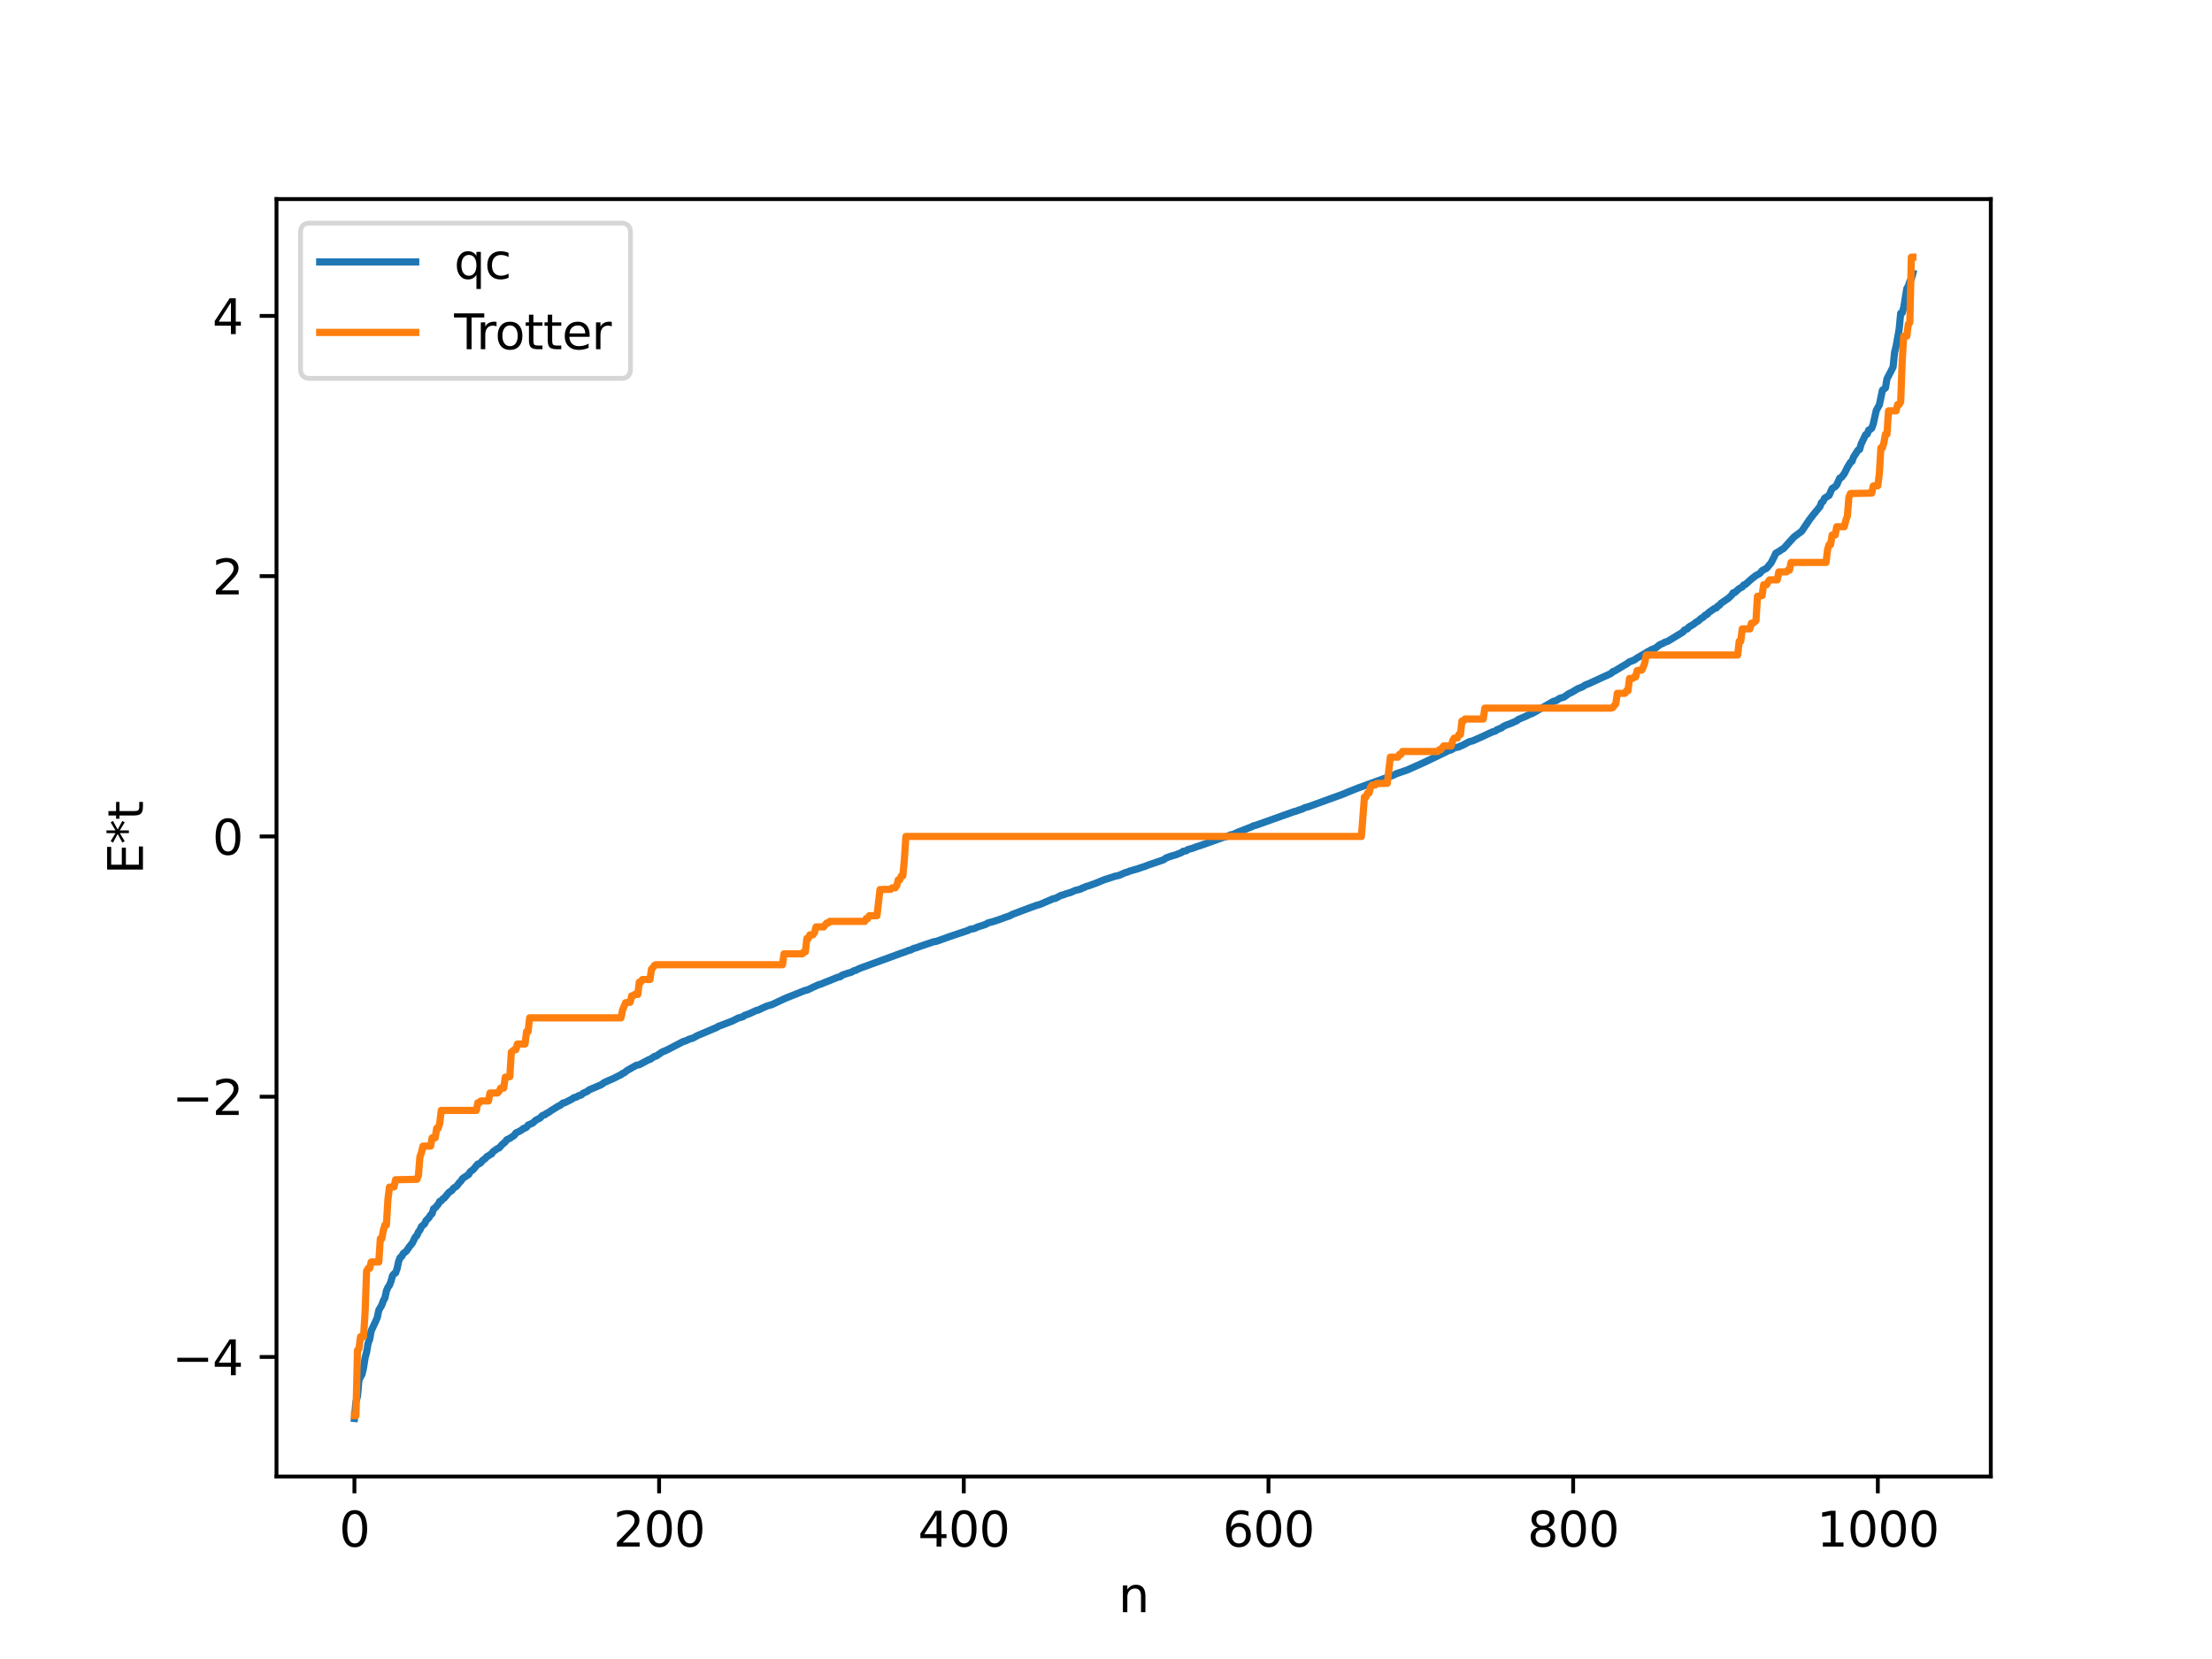 <?xml version="1.0" encoding="utf-8" standalone="no"?>
<!DOCTYPE svg PUBLIC "-//W3C//DTD SVG 1.1//EN"
  "http://www.w3.org/Graphics/SVG/1.1/DTD/svg11.dtd">
<svg xmlns:xlink="http://www.w3.org/1999/xlink" width="460.8pt" height="345.6pt" viewBox="0 0 460.8 345.6" xmlns="http://www.w3.org/2000/svg" version="1.1">
 <defs>
  <style type="text/css">*{stroke-linejoin: round; stroke-linecap: butt}</style>
 </defs>
 <g id="figure_1">
  <g id="patch_1">
   <path d="M 0 345.6 
L 460.8 345.6 
L 460.8 0 
L 0 0 
z
" style="fill: #ffffff"/>
  </g>
  <g id="axes_1">
   <g id="patch_2">
    <path d="M 57.6 307.584 
L 414.72 307.584 
L 414.72 41.472 
L 57.6 41.472 
z
" style="fill: #ffffff"/>
   </g>
   <g id="matplotlib.axis_1">
    <g id="xtick_1">
     <g id="line2d_1">
      <defs>
       <path id="mb4243d8378" d="M 0 0 
L 0 3.5 
" style="stroke: #000000; stroke-width: 0.8"/>
      </defs>
      <g>
       <use xlink:href="#mb4243d8378" x="73.833" y="307.584" style="stroke: #000000; stroke-width: 0.8"/>
      </g>
     </g>
     <g id="text_1">
      <!-- 0 -->
      <g transform="translate(70.651 322.182) scale(0.1 -0.1)">
       <defs>
        <path id="DejaVuSans-30" d="M 2034 4250 
Q 1547 4250 1301 3770 
Q 1056 3291 1056 2328 
Q 1056 1369 1301 889 
Q 1547 409 2034 409 
Q 2525 409 2770 889 
Q 3016 1369 3016 2328 
Q 3016 3291 2770 3770 
Q 2525 4250 2034 4250 
z
M 2034 4750 
Q 2819 4750 3233 4129 
Q 3647 3509 3647 2328 
Q 3647 1150 3233 529 
Q 2819 -91 2034 -91 
Q 1250 -91 836 529 
Q 422 1150 422 2328 
Q 422 3509 836 4129 
Q 1250 4750 2034 4750 
z
" transform="scale(0.016)"/>
       </defs>
       <use xlink:href="#DejaVuSans-30"/>
      </g>
     </g>
    </g>
    <g id="xtick_2">
     <g id="line2d_2">
      <g>
       <use xlink:href="#mb4243d8378" x="137.304" y="307.584" style="stroke: #000000; stroke-width: 0.8"/>
      </g>
     </g>
     <g id="text_2">
      <!-- 200 -->
      <g transform="translate(127.76 322.182) scale(0.1 -0.1)">
       <defs>
        <path id="DejaVuSans-32" d="M 1228 531 
L 3431 531 
L 3431 0 
L 469 0 
L 469 531 
Q 828 903 1448 1529 
Q 2069 2156 2228 2338 
Q 2531 2678 2651 2914 
Q 2772 3150 2772 3378 
Q 2772 3750 2511 3984 
Q 2250 4219 1831 4219 
Q 1534 4219 1204 4116 
Q 875 4013 500 3803 
L 500 4441 
Q 881 4594 1212 4672 
Q 1544 4750 1819 4750 
Q 2544 4750 2975 4387 
Q 3406 4025 3406 3419 
Q 3406 3131 3298 2873 
Q 3191 2616 2906 2266 
Q 2828 2175 2409 1742 
Q 1991 1309 1228 531 
z
" transform="scale(0.016)"/>
       </defs>
       <use xlink:href="#DejaVuSans-32"/>
       <use xlink:href="#DejaVuSans-30" x="63.623"/>
       <use xlink:href="#DejaVuSans-30" x="127.246"/>
      </g>
     </g>
    </g>
    <g id="xtick_3">
     <g id="line2d_3">
      <g>
       <use xlink:href="#mb4243d8378" x="200.775" y="307.584" style="stroke: #000000; stroke-width: 0.8"/>
      </g>
     </g>
     <g id="text_3">
      <!-- 400 -->
      <g transform="translate(191.231 322.182) scale(0.1 -0.1)">
       <defs>
        <path id="DejaVuSans-34" d="M 2419 4116 
L 825 1625 
L 2419 1625 
L 2419 4116 
z
M 2253 4666 
L 3047 4666 
L 3047 1625 
L 3713 1625 
L 3713 1100 
L 3047 1100 
L 3047 0 
L 2419 0 
L 2419 1100 
L 313 1100 
L 313 1709 
L 2253 4666 
z
" transform="scale(0.016)"/>
       </defs>
       <use xlink:href="#DejaVuSans-34"/>
       <use xlink:href="#DejaVuSans-30" x="63.623"/>
       <use xlink:href="#DejaVuSans-30" x="127.246"/>
      </g>
     </g>
    </g>
    <g id="xtick_4">
     <g id="line2d_4">
      <g>
       <use xlink:href="#mb4243d8378" x="264.246" y="307.584" style="stroke: #000000; stroke-width: 0.8"/>
      </g>
     </g>
     <g id="text_4">
      <!-- 600 -->
      <g transform="translate(254.702 322.182) scale(0.1 -0.1)">
       <defs>
        <path id="DejaVuSans-36" d="M 2113 2584 
Q 1688 2584 1439 2293 
Q 1191 2003 1191 1497 
Q 1191 994 1439 701 
Q 1688 409 2113 409 
Q 2538 409 2786 701 
Q 3034 994 3034 1497 
Q 3034 2003 2786 2293 
Q 2538 2584 2113 2584 
z
M 3366 4563 
L 3366 3988 
Q 3128 4100 2886 4159 
Q 2644 4219 2406 4219 
Q 1781 4219 1451 3797 
Q 1122 3375 1075 2522 
Q 1259 2794 1537 2939 
Q 1816 3084 2150 3084 
Q 2853 3084 3261 2657 
Q 3669 2231 3669 1497 
Q 3669 778 3244 343 
Q 2819 -91 2113 -91 
Q 1303 -91 875 529 
Q 447 1150 447 2328 
Q 447 3434 972 4092 
Q 1497 4750 2381 4750 
Q 2619 4750 2861 4703 
Q 3103 4656 3366 4563 
z
" transform="scale(0.016)"/>
       </defs>
       <use xlink:href="#DejaVuSans-36"/>
       <use xlink:href="#DejaVuSans-30" x="63.623"/>
       <use xlink:href="#DejaVuSans-30" x="127.246"/>
      </g>
     </g>
    </g>
    <g id="xtick_5">
     <g id="line2d_5">
      <g>
       <use xlink:href="#mb4243d8378" x="327.717" y="307.584" style="stroke: #000000; stroke-width: 0.8"/>
      </g>
     </g>
     <g id="text_5">
      <!-- 800 -->
      <g transform="translate(318.173 322.182) scale(0.1 -0.1)">
       <defs>
        <path id="DejaVuSans-38" d="M 2034 2216 
Q 1584 2216 1326 1975 
Q 1069 1734 1069 1313 
Q 1069 891 1326 650 
Q 1584 409 2034 409 
Q 2484 409 2743 651 
Q 3003 894 3003 1313 
Q 3003 1734 2745 1975 
Q 2488 2216 2034 2216 
z
M 1403 2484 
Q 997 2584 770 2862 
Q 544 3141 544 3541 
Q 544 4100 942 4425 
Q 1341 4750 2034 4750 
Q 2731 4750 3128 4425 
Q 3525 4100 3525 3541 
Q 3525 3141 3298 2862 
Q 3072 2584 2669 2484 
Q 3125 2378 3379 2068 
Q 3634 1759 3634 1313 
Q 3634 634 3220 271 
Q 2806 -91 2034 -91 
Q 1263 -91 848 271 
Q 434 634 434 1313 
Q 434 1759 690 2068 
Q 947 2378 1403 2484 
z
M 1172 3481 
Q 1172 3119 1398 2916 
Q 1625 2713 2034 2713 
Q 2441 2713 2670 2916 
Q 2900 3119 2900 3481 
Q 2900 3844 2670 4047 
Q 2441 4250 2034 4250 
Q 1625 4250 1398 4047 
Q 1172 3844 1172 3481 
z
" transform="scale(0.016)"/>
       </defs>
       <use xlink:href="#DejaVuSans-38"/>
       <use xlink:href="#DejaVuSans-30" x="63.623"/>
       <use xlink:href="#DejaVuSans-30" x="127.246"/>
      </g>
     </g>
    </g>
    <g id="xtick_6">
     <g id="line2d_6">
      <g>
       <use xlink:href="#mb4243d8378" x="391.188" y="307.584" style="stroke: #000000; stroke-width: 0.8"/>
      </g>
     </g>
     <g id="text_6">
      <!-- 1000 -->
      <g transform="translate(378.463 322.182) scale(0.1 -0.1)">
       <defs>
        <path id="DejaVuSans-31" d="M 794 531 
L 1825 531 
L 1825 4091 
L 703 3866 
L 703 4441 
L 1819 4666 
L 2450 4666 
L 2450 531 
L 3481 531 
L 3481 0 
L 794 0 
L 794 531 
z
" transform="scale(0.016)"/>
       </defs>
       <use xlink:href="#DejaVuSans-31"/>
       <use xlink:href="#DejaVuSans-30" x="63.623"/>
       <use xlink:href="#DejaVuSans-30" x="127.246"/>
       <use xlink:href="#DejaVuSans-30" x="190.869"/>
      </g>
     </g>
    </g>
    <g id="text_7">
     <!-- n -->
     <g transform="translate(232.991 335.861) scale(0.1 -0.1)">
      <defs>
       <path id="DejaVuSans-6e" d="M 3513 2113 
L 3513 0 
L 2938 0 
L 2938 2094 
Q 2938 2591 2744 2837 
Q 2550 3084 2163 3084 
Q 1697 3084 1428 2787 
Q 1159 2491 1159 1978 
L 1159 0 
L 581 0 
L 581 3500 
L 1159 3500 
L 1159 2956 
Q 1366 3272 1645 3428 
Q 1925 3584 2291 3584 
Q 2894 3584 3203 3211 
Q 3513 2838 3513 2113 
z
" transform="scale(0.016)"/>
      </defs>
      <use xlink:href="#DejaVuSans-6e"/>
     </g>
    </g>
   </g>
   <g id="matplotlib.axis_2">
    <g id="ytick_1">
     <g id="line2d_7">
      <defs>
       <path id="m63caf1bc5a" d="M 0 0 
L -3.5 0 
" style="stroke: #000000; stroke-width: 0.8"/>
      </defs>
      <g>
       <use xlink:href="#m63caf1bc5a" x="57.6" y="282.684" style="stroke: #000000; stroke-width: 0.8"/>
      </g>
     </g>
     <g id="text_8">
      <!-- −4 -->
      <g transform="translate(35.858 286.483) scale(0.1 -0.1)">
       <defs>
        <path id="DejaVuSans-2212" d="M 678 2272 
L 4684 2272 
L 4684 1741 
L 678 1741 
L 678 2272 
z
" transform="scale(0.016)"/>
       </defs>
       <use xlink:href="#DejaVuSans-2212"/>
       <use xlink:href="#DejaVuSans-34" x="83.789"/>
      </g>
     </g>
    </g>
    <g id="ytick_2">
     <g id="line2d_8">
      <g>
       <use xlink:href="#m63caf1bc5a" x="57.6" y="228.464" style="stroke: #000000; stroke-width: 0.8"/>
      </g>
     </g>
     <g id="text_9">
      <!-- −2 -->
      <g transform="translate(35.858 232.263) scale(0.1 -0.1)">
       <use xlink:href="#DejaVuSans-2212"/>
       <use xlink:href="#DejaVuSans-32" x="83.789"/>
      </g>
     </g>
    </g>
    <g id="ytick_3">
     <g id="line2d_9">
      <g>
       <use xlink:href="#m63caf1bc5a" x="57.6" y="174.244" style="stroke: #000000; stroke-width: 0.8"/>
      </g>
     </g>
     <g id="text_10">
      <!-- 0 -->
      <g transform="translate(44.237 178.043) scale(0.1 -0.1)">
       <use xlink:href="#DejaVuSans-30"/>
      </g>
     </g>
    </g>
    <g id="ytick_4">
     <g id="line2d_10">
      <g>
       <use xlink:href="#m63caf1bc5a" x="57.6" y="120.024" style="stroke: #000000; stroke-width: 0.8"/>
      </g>
     </g>
     <g id="text_11">
      <!-- 2 -->
      <g transform="translate(44.237 123.823) scale(0.1 -0.1)">
       <use xlink:href="#DejaVuSans-32"/>
      </g>
     </g>
    </g>
    <g id="ytick_5">
     <g id="line2d_11">
      <g>
       <use xlink:href="#m63caf1bc5a" x="57.6" y="65.804" style="stroke: #000000; stroke-width: 0.8"/>
      </g>
     </g>
     <g id="text_12">
      <!-- 4 -->
      <g transform="translate(44.237 69.603) scale(0.1 -0.1)">
       <use xlink:href="#DejaVuSans-34"/>
      </g>
     </g>
    </g>
    <g id="text_13">
     <!-- E*t -->
     <g transform="translate(29.778 182.148) rotate(-90) scale(0.1 -0.1)">
      <defs>
       <path id="DejaVuSans-45" d="M 628 4666 
L 3578 4666 
L 3578 4134 
L 1259 4134 
L 1259 2753 
L 3481 2753 
L 3481 2222 
L 1259 2222 
L 1259 531 
L 3634 531 
L 3634 0 
L 628 0 
L 628 4666 
z
" transform="scale(0.016)"/>
       <path id="DejaVuSans-2a" d="M 3009 3897 
L 1888 3291 
L 3009 2681 
L 2828 2375 
L 1778 3009 
L 1778 1831 
L 1422 1831 
L 1422 3009 
L 372 2375 
L 191 2681 
L 1313 3291 
L 191 3897 
L 372 4206 
L 1422 3572 
L 1422 4750 
L 1778 4750 
L 1778 3572 
L 2828 4206 
L 3009 3897 
z
" transform="scale(0.016)"/>
       <path id="DejaVuSans-74" d="M 1172 4494 
L 1172 3500 
L 2356 3500 
L 2356 3053 
L 1172 3053 
L 1172 1153 
Q 1172 725 1289 603 
Q 1406 481 1766 481 
L 2356 481 
L 2356 0 
L 1766 0 
Q 1100 0 847 248 
Q 594 497 594 1153 
L 594 3053 
L 172 3053 
L 172 3500 
L 594 3500 
L 594 4494 
L 1172 4494 
z
" transform="scale(0.016)"/>
      </defs>
      <use xlink:href="#DejaVuSans-45"/>
      <use xlink:href="#DejaVuSans-2a" x="63.184"/>
      <use xlink:href="#DejaVuSans-74" x="113.184"/>
     </g>
    </g>
   </g>
   <g id="line2d_12">
    <path d="M 73.833 295.488 
L 74.15 292.046 
L 74.467 290.878 
L 74.785 287.421 
L 75.42 286.278 
L 75.737 284.891 
L 76.054 282.849 
L 76.372 281.665 
L 76.689 279.812 
L 77.006 278.998 
L 77.324 277.251 
L 78.276 275.212 
L 78.593 274.451 
L 78.91 272.948 
L 79.545 271.856 
L 79.862 270.942 
L 80.18 270.421 
L 80.497 268.912 
L 80.815 268.18 
L 81.132 267.732 
L 81.449 266.926 
L 81.767 265.762 
L 82.084 265.353 
L 82.401 265.176 
L 82.719 264.308 
L 83.036 262.801 
L 83.353 261.984 
L 83.671 261.751 
L 83.988 261.148 
L 84.623 260.657 
L 85.258 259.741 
L 85.892 258.96 
L 86.527 257.657 
L 86.844 257.397 
L 87.162 256.643 
L 87.479 256.224 
L 87.796 255.513 
L 88.431 254.973 
L 88.748 254.282 
L 89.383 253.624 
L 89.7 253.097 
L 90.018 252.807 
L 90.335 251.791 
L 90.653 251.619 
L 91.287 250.862 
L 91.605 250.271 
L 91.922 250.158 
L 92.239 249.774 
L 92.557 249.565 
L 93.509 248.411 
L 94.143 247.988 
L 94.461 247.536 
L 95.096 247.123 
L 95.73 246.317 
L 96.048 246.001 
L 96.365 245.502 
L 97.317 244.872 
L 97.634 244.656 
L 97.952 244.096 
L 98.586 243.631 
L 99.539 242.487 
L 99.856 242.431 
L 100.173 242.198 
L 100.491 241.784 
L 101.125 241.309 
L 101.443 240.925 
L 101.76 240.784 
L 102.077 240.516 
L 102.395 240.399 
L 102.712 239.916 
L 103.664 239.251 
L 103.981 239.134 
L 104.616 238.415 
L 105.251 237.886 
L 105.568 237.43 
L 106.203 237.141 
L 107.155 236.495 
L 107.472 236.013 
L 108.107 235.719 
L 108.742 235.353 
L 109.059 235.061 
L 109.377 234.999 
L 109.694 234.817 
L 110.011 234.381 
L 110.963 233.969 
L 111.598 233.371 
L 112.55 232.884 
L 112.867 232.486 
L 113.185 232.289 
L 113.502 232.237 
L 113.82 231.944 
L 114.137 231.832 
L 114.772 231.384 
L 115.724 230.789 
L 116.358 230.404 
L 116.676 230.281 
L 117.31 229.763 
L 117.628 229.734 
L 119.215 228.929 
L 119.532 228.669 
L 120.167 228.51 
L 120.484 228.275 
L 121.119 228.09 
L 121.436 227.76 
L 122.388 227.341 
L 122.705 227.05 
L 125.244 225.967 
L 125.879 225.52 
L 126.514 225.215 
L 127.783 224.672 
L 129.053 224.027 
L 129.37 223.9 
L 129.687 223.612 
L 130.005 223.512 
L 130.639 223.005 
L 132.543 221.922 
L 133.178 221.798 
L 135.082 220.787 
L 135.4 220.702 
L 136.352 220.057 
L 136.669 220.015 
L 137.939 219.15 
L 138.891 218.758 
L 142.381 216.942 
L 142.699 216.884 
L 143.651 216.449 
L 144.286 216.291 
L 145.238 215.757 
L 149.363 214.009 
L 149.681 213.781 
L 150.315 213.565 
L 151.585 213.074 
L 152.537 212.708 
L 153.806 212.069 
L 154.758 211.812 
L 155.076 211.533 
L 156.028 211.203 
L 157.615 210.47 
L 157.932 210.436 
L 158.884 209.963 
L 159.836 209.554 
L 160.788 209.283 
L 163.644 207.945 
L 167.77 206.301 
L 168.087 206.276 
L 168.722 205.978 
L 169.357 205.668 
L 170.626 205.088 
L 170.943 205.039 
L 171.896 204.628 
L 172.53 204.394 
L 174.434 203.61 
L 175.069 203.458 
L 175.386 203.161 
L 176.656 202.722 
L 177.291 202.562 
L 177.925 202.2 
L 178.243 202.161 
L 178.877 201.821 
L 179.512 201.576 
L 187.446 198.672 
L 188.715 198.228 
L 189.35 197.959 
L 189.667 197.931 
L 190.302 197.585 
L 190.937 197.421 
L 191.572 197.174 
L 194.428 196.207 
L 195.062 196.099 
L 197.919 195.075 
L 201.727 193.798 
L 202.044 193.59 
L 202.679 193.492 
L 202.996 193.42 
L 203.631 193.113 
L 204.9 192.709 
L 205.535 192.456 
L 205.853 192.247 
L 206.805 192.011 
L 208.074 191.595 
L 209.661 191.01 
L 210.296 190.808 
L 210.93 190.463 
L 212.834 189.749 
L 214.739 189.03 
L 216.008 188.58 
L 216.643 188.411 
L 219.499 187.18 
L 219.816 187.168 
L 221.086 186.495 
L 221.403 186.46 
L 222.038 186.2 
L 222.99 185.934 
L 223.942 185.51 
L 225.211 185.178 
L 225.529 184.953 
L 225.846 184.903 
L 226.163 184.706 
L 226.798 184.524 
L 228.385 183.951 
L 229.972 183.288 
L 232.193 182.565 
L 233.145 182.349 
L 234.415 181.776 
L 234.732 181.722 
L 235.367 181.449 
L 236.953 181.007 
L 237.588 180.774 
L 238.54 180.467 
L 239.175 180.209 
L 242.348 179.132 
L 242.983 178.693 
L 243.935 178.362 
L 244.887 178.087 
L 246.157 177.59 
L 246.474 177.337 
L 247.109 177.242 
L 247.426 176.984 
L 248.378 176.727 
L 249.33 176.372 
L 250.282 176.066 
L 254.725 174.474 
L 255.677 174.215 
L 256.312 173.931 
L 256.947 173.794 
L 257.899 173.347 
L 259.168 172.857 
L 260.755 172.233 
L 261.072 172.059 
L 261.707 171.888 
L 269.641 169.055 
L 269.958 168.998 
L 270.593 168.742 
L 271.228 168.56 
L 271.862 168.24 
L 272.497 168.079 
L 279.796 165.424 
L 280.748 165.016 
L 282.97 164.132 
L 290.269 161.483 
L 290.904 161.165 
L 293.125 160.413 
L 296.616 158.852 
L 301.059 156.716 
L 301.694 156.383 
L 302.329 156.2 
L 302.963 155.806 
L 303.598 155.661 
L 303.915 155.605 
L 304.233 155.393 
L 304.55 155.324 
L 305.502 154.818 
L 306.137 154.492 
L 306.772 154.343 
L 308.993 153.362 
L 309.628 153.052 
L 310.897 152.474 
L 311.532 152.285 
L 311.849 152.019 
L 312.801 151.634 
L 313.119 151.358 
L 313.753 151.058 
L 314.705 150.713 
L 315.975 150.156 
L 316.292 149.874 
L 317.879 149.202 
L 318.831 148.731 
L 319.148 148.657 
L 323.591 146.108 
L 324.226 145.938 
L 324.861 145.497 
L 325.813 145.213 
L 326.765 144.531 
L 327.4 144.238 
L 328.669 143.476 
L 329.621 143.103 
L 330.256 142.688 
L 330.891 142.455 
L 335.651 140.271 
L 335.968 139.911 
L 336.286 139.839 
L 338.19 138.687 
L 338.824 138.32 
L 339.459 137.86 
L 340.411 137.509 
L 341.046 137.072 
L 342.95 135.965 
L 343.267 135.725 
L 343.585 135.646 
L 343.902 135.39 
L 344.854 135.022 
L 345.806 134.27 
L 346.441 134.026 
L 346.758 133.807 
L 347.393 133.611 
L 350.567 131.677 
L 350.884 131.265 
L 351.519 131.006 
L 351.836 130.608 
L 352.788 130.052 
L 353.423 129.545 
L 353.74 129.407 
L 354.375 128.813 
L 354.692 128.672 
L 355.327 128.079 
L 355.644 127.973 
L 355.962 127.593 
L 356.914 126.929 
L 357.231 126.71 
L 357.548 126.647 
L 357.866 126.242 
L 358.183 126.098 
L 358.5 125.687 
L 360.087 124.603 
L 360.722 123.992 
L 361.039 123.499 
L 361.357 123.449 
L 362.309 122.614 
L 362.943 122.277 
L 363.261 121.847 
L 363.578 121.763 
L 364.848 120.637 
L 365.8 119.883 
L 366.434 119.558 
L 366.752 119.29 
L 367.069 118.871 
L 368.021 118.37 
L 368.973 117.215 
L 369.608 115.96 
L 369.925 115.252 
L 370.56 114.889 
L 371.195 114.452 
L 371.512 114.304 
L 373.734 111.848 
L 375.32 110.674 
L 376.907 108.311 
L 377.859 107.076 
L 379.129 105.536 
L 379.446 104.695 
L 379.763 104.476 
L 380.081 103.8 
L 381.033 103.199 
L 381.667 101.762 
L 382.302 101.381 
L 382.62 101.017 
L 383.254 99.603 
L 383.572 99.486 
L 384.206 98.661 
L 384.841 97.385 
L 385.476 96.321 
L 385.793 96.127 
L 386.11 95.252 
L 387.062 93.766 
L 387.38 93.646 
L 387.697 92.534 
L 388.649 90.543 
L 388.967 90.432 
L 389.284 89.599 
L 389.601 89.466 
L 389.919 89.191 
L 390.236 88.296 
L 390.871 85.464 
L 391.505 84.333 
L 392.14 81.302 
L 392.775 80.803 
L 393.092 78.921 
L 394.362 76.47 
L 394.679 73.379 
L 394.996 72.125 
L 395.631 68.59 
L 395.948 65.255 
L 396.266 65.166 
L 396.583 64.047 
L 397.218 60.12 
L 397.535 59.602 
L 397.853 58.631 
L 398.17 58.1 
L 398.487 56.938 
L 398.487 56.938 
" clip-path="url(#pffa6ba25df)" style="fill: none; stroke: #1f77b4; stroke-width: 1.5; stroke-linecap: square"/>
   </g>
   <g id="line2d_13">
    <path d="M 73.833 294.919 
L 74.15 294.919 
L 74.467 281.292 
L 74.785 280.965 
L 75.102 278.462 
L 75.737 278.462 
L 76.054 273.363 
L 76.372 264.756 
L 76.689 264.228 
L 77.006 264.228 
L 77.324 262.896 
L 78.91 262.896 
L 79.228 258.04 
L 79.545 258.04 
L 79.862 256.282 
L 80.18 255.196 
L 80.497 255.196 
L 80.815 249.827 
L 81.132 247.299 
L 82.084 247.256 
L 82.401 245.76 
L 86.844 245.675 
L 87.162 244.856 
L 87.479 240.965 
L 87.796 240.105 
L 88.114 238.758 
L 89.7 238.758 
L 90.018 237.037 
L 90.653 237.037 
L 90.97 235.038 
L 91.287 235.038 
L 91.605 233.996 
L 91.922 231.317 
L 99.221 231.317 
L 99.539 229.721 
L 99.856 229.721 
L 100.173 229.344 
L 101.76 229.344 
L 102.077 227.689 
L 103.664 227.689 
L 103.981 227.316 
L 104.299 226.671 
L 104.934 226.671 
L 105.251 224.402 
L 105.568 224.402 
L 106.203 224.288 
L 106.52 219.167 
L 107.155 218.661 
L 107.472 218.661 
L 107.79 217.482 
L 109.377 217.482 
L 109.694 214.894 
L 110.011 214.894 
L 110.329 212.035 
L 129.37 212.035 
L 129.687 210.411 
L 130.322 208.883 
L 131.274 208.785 
L 131.591 207.457 
L 131.909 207.457 
L 132.226 207.153 
L 132.861 207.153 
L 133.178 204.595 
L 133.496 204.595 
L 133.813 204.059 
L 135.4 204.059 
L 135.717 201.877 
L 136.034 201.583 
L 136.352 201.091 
L 136.669 200.966 
L 163.01 200.966 
L 163.327 198.702 
L 167.135 198.702 
L 167.453 198.288 
L 167.77 198.288 
L 168.087 195.486 
L 168.405 195.486 
L 168.722 194.738 
L 169.357 194.738 
L 169.674 194.255 
L 169.991 193.099 
L 171.578 193.099 
L 172.213 192.284 
L 172.53 192.284 
L 172.848 191.938 
L 180.147 191.938 
L 180.464 191.343 
L 180.781 191.343 
L 181.099 190.759 
L 182.686 190.759 
L 183.32 185.312 
L 185.542 185.264 
L 185.859 184.948 
L 186.494 184.948 
L 186.811 184.47 
L 187.129 183.272 
L 187.446 183.272 
L 187.763 182.461 
L 188.081 182.461 
L 188.398 179.074 
L 188.715 174.244 
L 283.605 174.244 
L 284.239 166.027 
L 284.557 166.027 
L 284.874 165.215 
L 285.191 165.215 
L 285.509 164.018 
L 285.826 163.54 
L 286.461 163.54 
L 286.778 163.223 
L 289 163.175 
L 289.634 157.728 
L 291.221 157.728 
L 291.539 157.144 
L 291.856 157.144 
L 292.173 156.549 
L 299.472 156.549 
L 299.79 156.203 
L 300.107 156.203 
L 300.742 155.388 
L 302.329 155.388 
L 302.646 154.232 
L 302.963 153.749 
L 303.598 153.749 
L 303.915 153.001 
L 304.233 153.001 
L 304.55 150.199 
L 304.867 150.199 
L 305.185 149.785 
L 308.993 149.785 
L 309.31 147.521 
L 335.651 147.521 
L 335.968 147.397 
L 336.603 146.61 
L 336.92 144.428 
L 338.507 144.428 
L 338.824 143.893 
L 339.142 143.893 
L 339.459 141.334 
L 340.094 141.334 
L 340.411 141.031 
L 340.729 141.031 
L 341.046 139.702 
L 341.681 139.604 
L 341.998 139.604 
L 342.315 139.013 
L 342.633 138.077 
L 342.95 136.452 
L 361.991 136.452 
L 362.309 133.593 
L 362.626 133.593 
L 362.943 131.005 
L 364.53 131.005 
L 364.848 129.826 
L 365.165 129.826 
L 365.8 129.32 
L 366.117 124.2 
L 366.434 124.2 
L 367.069 124.085 
L 367.386 121.816 
L 368.021 121.816 
L 368.339 121.171 
L 368.656 120.798 
L 370.243 120.798 
L 370.56 119.144 
L 372.147 119.144 
L 372.464 118.766 
L 372.781 118.766 
L 373.099 117.17 
L 380.398 117.17 
L 380.715 114.491 
L 381.033 113.45 
L 381.35 113.45 
L 381.667 111.45 
L 382.302 111.45 
L 382.62 109.729 
L 384.206 109.729 
L 384.524 108.382 
L 384.841 107.522 
L 385.158 103.631 
L 385.476 102.812 
L 389.919 102.727 
L 390.236 101.231 
L 391.188 101.188 
L 391.505 98.661 
L 391.823 93.291 
L 392.14 93.291 
L 392.458 92.205 
L 392.775 90.447 
L 393.092 90.447 
L 393.41 85.591 
L 394.996 85.591 
L 395.314 84.259 
L 395.631 84.259 
L 395.948 83.731 
L 396.266 75.124 
L 396.583 70.025 
L 397.218 70.025 
L 397.535 67.522 
L 397.853 67.195 
L 398.17 53.568 
L 398.487 53.568 
L 398.487 53.568 
" clip-path="url(#pffa6ba25df)" style="fill: none; stroke: #ff7f0e; stroke-width: 1.5; stroke-linecap: square"/>
   </g>
   <g id="patch_3">
    <path d="M 57.6 307.584 
L 57.6 41.472 
" style="fill: none; stroke: #000000; stroke-width: 0.8; stroke-linejoin: miter; stroke-linecap: square"/>
   </g>
   <g id="patch_4">
    <path d="M 414.72 307.584 
L 414.72 41.472 
" style="fill: none; stroke: #000000; stroke-width: 0.8; stroke-linejoin: miter; stroke-linecap: square"/>
   </g>
   <g id="patch_5">
    <path d="M 57.6 307.584 
L 414.72 307.584 
" style="fill: none; stroke: #000000; stroke-width: 0.8; stroke-linejoin: miter; stroke-linecap: square"/>
   </g>
   <g id="patch_6">
    <path d="M 57.6 41.472 
L 414.72 41.472 
" style="fill: none; stroke: #000000; stroke-width: 0.8; stroke-linejoin: miter; stroke-linecap: square"/>
   </g>
   <g id="legend_1">
    <g id="patch_7">
     <path d="M 64.6 78.828 
L 129.342 78.828 
Q 131.342 78.828 131.342 76.828 
L 131.342 48.472 
Q 131.342 46.472 129.342 46.472 
L 64.6 46.472 
Q 62.6 46.472 62.6 48.472 
L 62.6 76.828 
Q 62.6 78.828 64.6 78.828 
z
" style="fill: #ffffff; opacity: 0.8; stroke: #cccccc; stroke-linejoin: miter"/>
    </g>
    <g id="line2d_14">
     <path d="M 66.6 54.57 
L 76.6 54.57 
L 86.6 54.57 
" style="fill: none; stroke: #1f77b4; stroke-width: 1.5; stroke-linecap: square"/>
    </g>
    <g id="text_14">
     <!-- qc -->
     <g transform="translate(94.6 58.07) scale(0.1 -0.1)">
      <defs>
       <path id="DejaVuSans-71" d="M 947 1747 
Q 947 1113 1208 752 
Q 1469 391 1925 391 
Q 2381 391 2643 752 
Q 2906 1113 2906 1747 
Q 2906 2381 2643 2742 
Q 2381 3103 1925 3103 
Q 1469 3103 1208 2742 
Q 947 2381 947 1747 
z
M 2906 525 
Q 2725 213 2448 61 
Q 2172 -91 1784 -91 
Q 1150 -91 751 415 
Q 353 922 353 1747 
Q 353 2572 751 3078 
Q 1150 3584 1784 3584 
Q 2172 3584 2448 3432 
Q 2725 3281 2906 2969 
L 2906 3500 
L 3481 3500 
L 3481 -1331 
L 2906 -1331 
L 2906 525 
z
" transform="scale(0.016)"/>
       <path id="DejaVuSans-63" d="M 3122 3366 
L 3122 2828 
Q 2878 2963 2633 3030 
Q 2388 3097 2138 3097 
Q 1578 3097 1268 2742 
Q 959 2388 959 1747 
Q 959 1106 1268 751 
Q 1578 397 2138 397 
Q 2388 397 2633 464 
Q 2878 531 3122 666 
L 3122 134 
Q 2881 22 2623 -34 
Q 2366 -91 2075 -91 
Q 1284 -91 818 406 
Q 353 903 353 1747 
Q 353 2603 823 3093 
Q 1294 3584 2113 3584 
Q 2378 3584 2631 3529 
Q 2884 3475 3122 3366 
z
" transform="scale(0.016)"/>
      </defs>
      <use xlink:href="#DejaVuSans-71"/>
      <use xlink:href="#DejaVuSans-63" x="63.477"/>
     </g>
    </g>
    <g id="line2d_15">
     <path d="M 66.6 69.249 
L 76.6 69.249 
L 86.6 69.249 
" style="fill: none; stroke: #ff7f0e; stroke-width: 1.5; stroke-linecap: square"/>
    </g>
    <g id="text_15">
     <!-- Trotter -->
     <g transform="translate(94.6 72.749) scale(0.1 -0.1)">
      <defs>
       <path id="DejaVuSans-54" d="M -19 4666 
L 3928 4666 
L 3928 4134 
L 2272 4134 
L 2272 0 
L 1638 0 
L 1638 4134 
L -19 4134 
L -19 4666 
z
" transform="scale(0.016)"/>
       <path id="DejaVuSans-72" d="M 2631 2963 
Q 2534 3019 2420 3045 
Q 2306 3072 2169 3072 
Q 1681 3072 1420 2755 
Q 1159 2438 1159 1844 
L 1159 0 
L 581 0 
L 581 3500 
L 1159 3500 
L 1159 2956 
Q 1341 3275 1631 3429 
Q 1922 3584 2338 3584 
Q 2397 3584 2469 3576 
Q 2541 3569 2628 3553 
L 2631 2963 
z
" transform="scale(0.016)"/>
       <path id="DejaVuSans-6f" d="M 1959 3097 
Q 1497 3097 1228 2736 
Q 959 2375 959 1747 
Q 959 1119 1226 758 
Q 1494 397 1959 397 
Q 2419 397 2687 759 
Q 2956 1122 2956 1747 
Q 2956 2369 2687 2733 
Q 2419 3097 1959 3097 
z
M 1959 3584 
Q 2709 3584 3137 3096 
Q 3566 2609 3566 1747 
Q 3566 888 3137 398 
Q 2709 -91 1959 -91 
Q 1206 -91 779 398 
Q 353 888 353 1747 
Q 353 2609 779 3096 
Q 1206 3584 1959 3584 
z
" transform="scale(0.016)"/>
       <path id="DejaVuSans-65" d="M 3597 1894 
L 3597 1613 
L 953 1613 
Q 991 1019 1311 708 
Q 1631 397 2203 397 
Q 2534 397 2845 478 
Q 3156 559 3463 722 
L 3463 178 
Q 3153 47 2828 -22 
Q 2503 -91 2169 -91 
Q 1331 -91 842 396 
Q 353 884 353 1716 
Q 353 2575 817 3079 
Q 1281 3584 2069 3584 
Q 2775 3584 3186 3129 
Q 3597 2675 3597 1894 
z
M 3022 2063 
Q 3016 2534 2758 2815 
Q 2500 3097 2075 3097 
Q 1594 3097 1305 2825 
Q 1016 2553 972 2059 
L 3022 2063 
z
" transform="scale(0.016)"/>
      </defs>
      <use xlink:href="#DejaVuSans-54"/>
      <use xlink:href="#DejaVuSans-72" x="46.334"/>
      <use xlink:href="#DejaVuSans-6f" x="85.197"/>
      <use xlink:href="#DejaVuSans-74" x="146.379"/>
      <use xlink:href="#DejaVuSans-74" x="185.588"/>
      <use xlink:href="#DejaVuSans-65" x="224.797"/>
      <use xlink:href="#DejaVuSans-72" x="286.32"/>
     </g>
    </g>
   </g>
  </g>
 </g>
 <defs>
  <clipPath id="pffa6ba25df">
   <rect x="57.6" y="41.472" width="357.12" height="266.112"/>
  </clipPath>
 </defs>
</svg>
